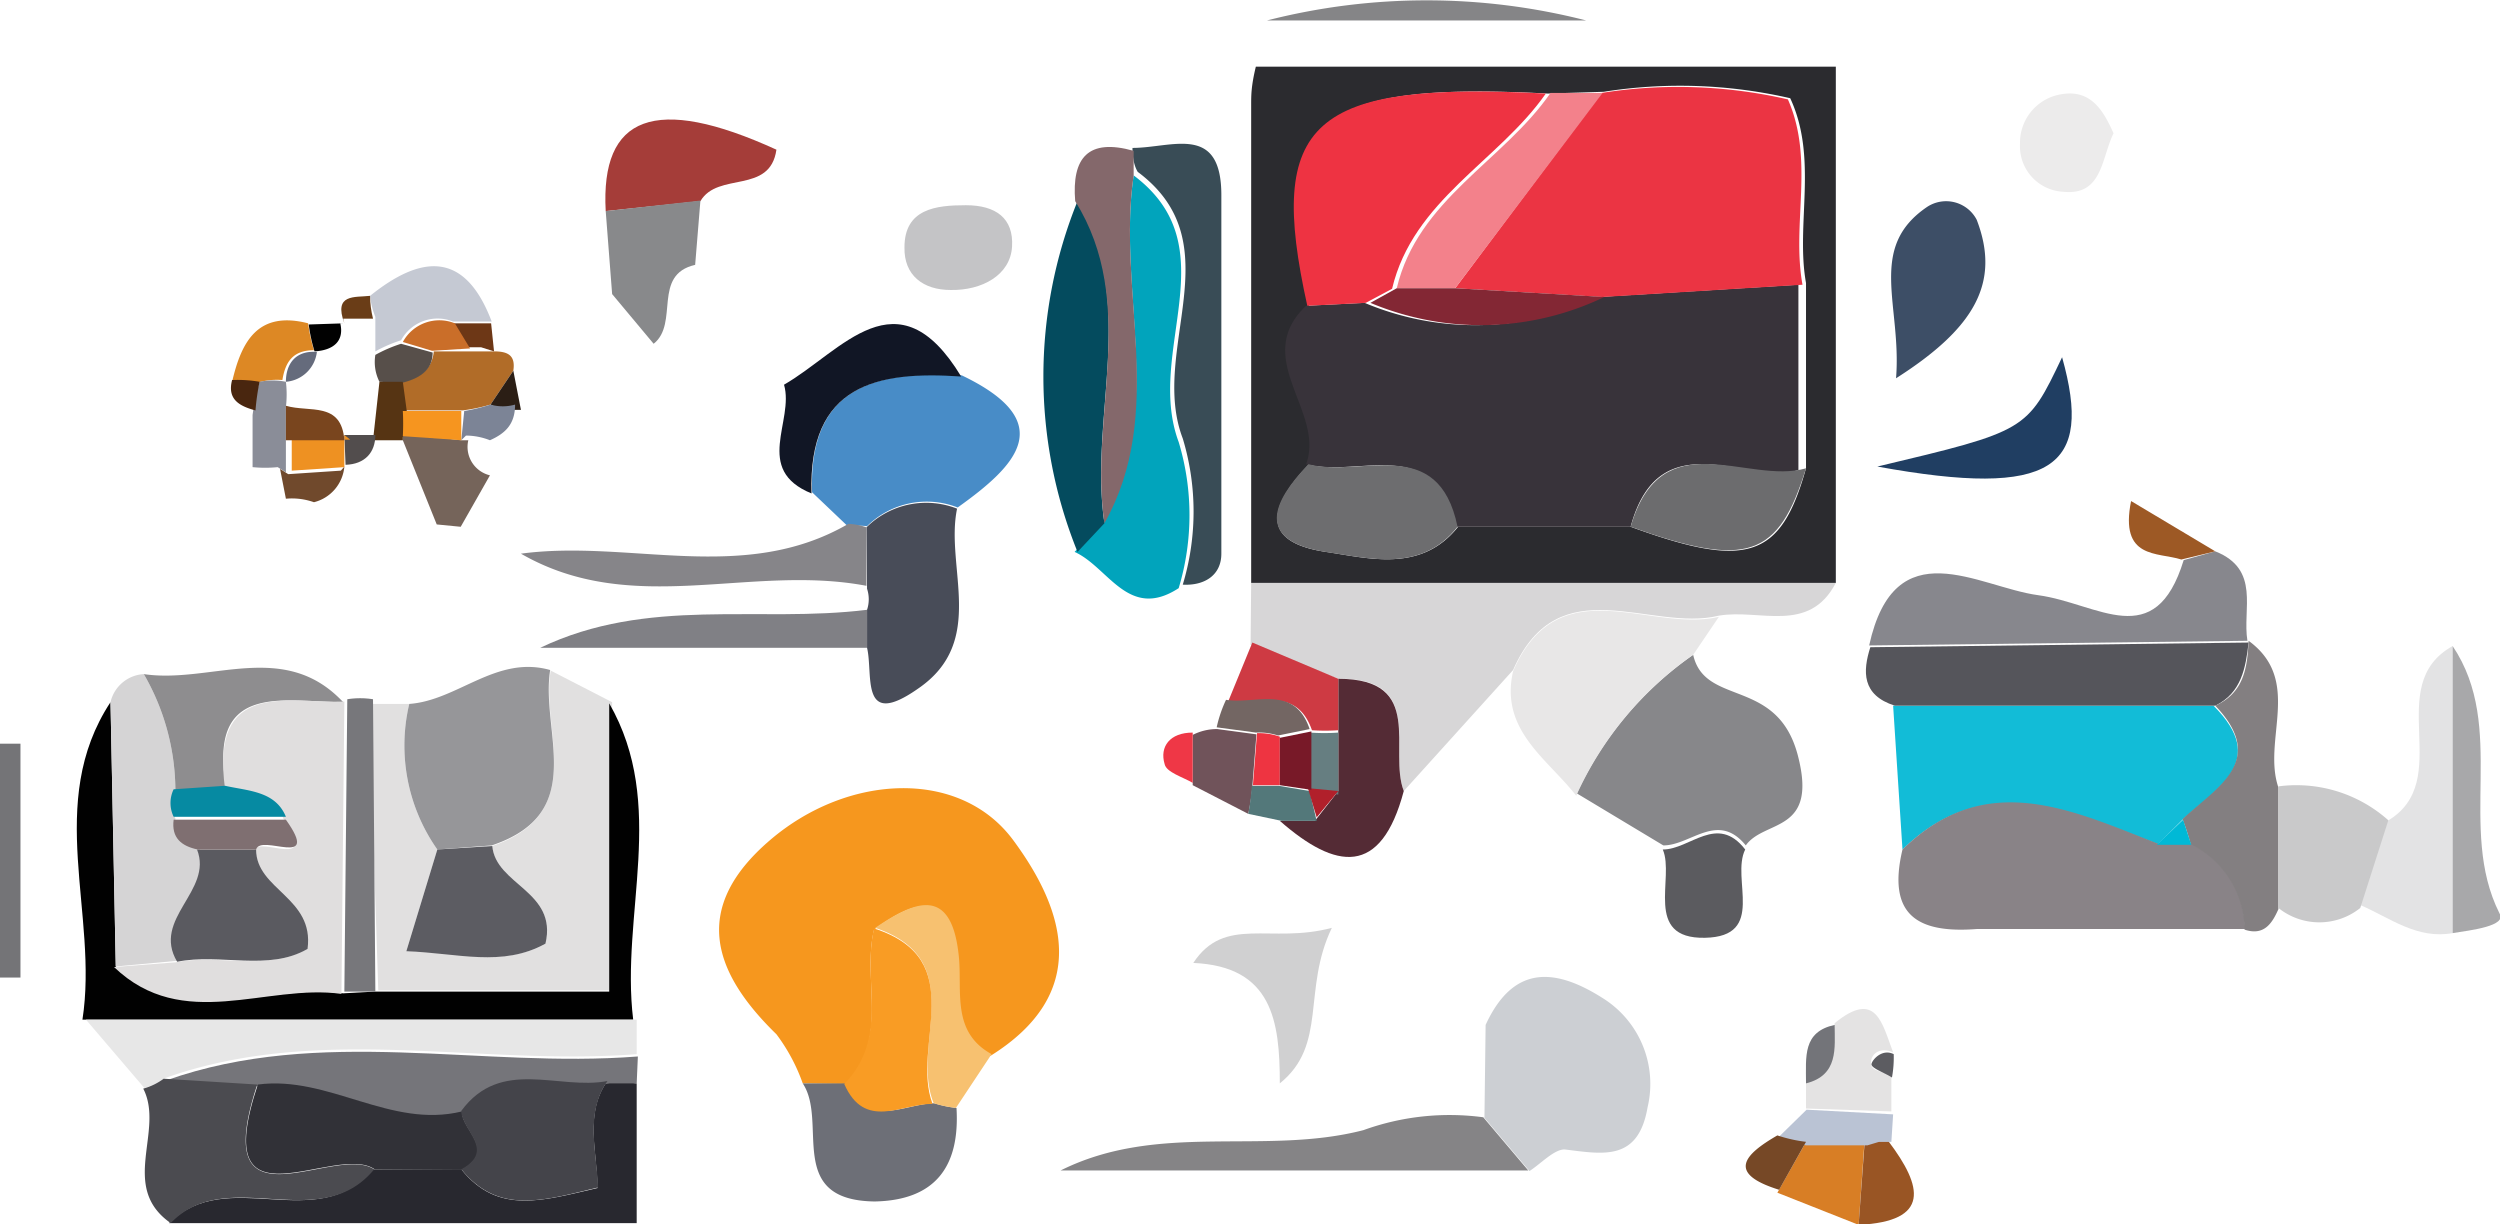 <svg xmlns="http://www.w3.org/2000/svg" viewBox="0 0 42.76 20.94"><defs><style>.cls-1{fill:#2b2b2f;}.cls-2{fill:#f6971e;}.cls-3{fill:#12bcd7;}.cls-4{fill:#d7d6d7;}.cls-5{fill:#898387;}.cls-6{fill:#e1e0e0;}.cls-7{fill:#010101;}.cls-8{fill:#87878a;}.cls-9{fill:#cccfd3;}.cls-10{fill:#55555b;}.cls-11{fill:#e8e7e7;}.cls-12{fill:#969699;}.cls-13{fill:#394c56;}.cls-14{fill:#488cc7;}.cls-15{fill:#01a4bc;}.cls-16{fill:#28282f;}.cls-17{fill:#044b5e;}.cls-18{fill:#87878d;}.cls-19{fill:#d5d4d5;}.cls-20{fill:#75757a;}.cls-21{fill:#e7e7e7;}.cls-22{fill:#484c58;}.cls-23{fill:#4b4b50;}.cls-24{fill:#858486;}.cls-25{fill:#a53d39;}.cls-26{fill:#e3e3e4;}.cls-27{fill:#837f81;}.cls-28{fill:#84686b;}.cls-29{fill:#542b35;}.cls-30{fill:#6d6f77;}.cls-31{fill:#203e62;}.cls-32{fill:#c9c9ca;}.cls-33{fill:#111625;}.cls-34{fill:#3d4e66;}.cls-35{fill:#858587;}.cls-36{fill:#868589;}.cls-37{fill:#8e8d8f;}.cls-38{fill:#c4c4c6;}.cls-39{fill:#808085;}.cls-40{fill:#a8a8aa;}.cls-41{fill:#ecebeb;}.cls-42{fill:#5b5b5f;}.cls-43{fill:#747477;}.cls-44{fill:#f7c170;}.cls-45{fill:#d0d0d1;}.cls-46{fill:#88898b;}.cls-47{fill:#77777b;}.cls-48{fill:#c5c9d3;}.cls-49{fill:#e4e3e3;}.cls-50{fill:#75645a;}.cls-51{fill:#b16c28;}.cls-52{fill:#ce3a43;}.cls-53{fill:#d87e25;}.cls-54{fill:#70535a;}.cls-55{fill:#dd8824;}.cls-56{fill:#995524;}.cls-57{fill:#9d5925;}.cls-58{fill:#bac3d4;}.cls-59{fill:#8a8d98;}.cls-60{fill:#736663;}.cls-61{fill:#764826;}.cls-62{fill:#53787a;}.cls-63{fill:#70492c;}.cls-64{fill:#737479;}.cls-65{fill:#ef3746;}.cls-66{fill:#5c5c61;}.cls-67{fill:#6d3716;}.cls-68{fill:#6a3d17;}.cls-69{fill:#49260f;}.cls-70{fill:#2b1e15;}.cls-71{fill:#38333a;}.cls-72{fill:#eb3443;}.cls-73{fill:#ee3342;}.cls-74{fill:#6d6d6f;}.cls-75{fill:#6c6c6e;}.cls-76{fill:#f3818b;}.cls-77{fill:#f99c24;}.cls-78{fill:#00b9d6;}.cls-79{fill:#5c5c62;}.cls-80{fill:#e0dede;}.cls-81{fill:#7c8496;}.cls-82{fill:#313137;}.cls-83{fill:#44444a;}.cls-84{fill:#5a5a60;}.cls-85{fill:#7f6f71;}.cls-86{fill:#068aa2;}.cls-87{fill:#667e81;}.cls-88{fill:#b1202b;}.cls-89{fill:#574f4a;}.cls-90{fill:#ca6e29;}.cls-91{fill:#563413;}.cls-92{fill:#524d4d;}.cls-93{fill:#f6951f;}.cls-94{fill:#ee3441;}.cls-95{fill:#656b7c;}.cls-96{fill:#ee9122;}.cls-97{fill:#79451e;}.cls-98{fill:#781928;}.cls-99{fill:#832734;}</style></defs><title>pct3_transparent</title><g id="Warstwa_2" data-name="Warstwa 2"><g id="Warstwa_1-2" data-name="Warstwa 1"><path class="cls-1" d="M28.51,17.44q0-4.09,0-8.18c0-.16,0-.32.08-.65h9.92v8.83Zm5.07-8.37c-4-.21-4.78.47-4.08,3.63-1,.89.31,1.81,0,2.71-.62.65-.92,1.32.29,1.5.74.11,1.63.36,2.26-.43H35c2,.73,2.57.54,3-1l0-3.17c-.18-1,.21-2.13-.27-3.16a8.39,8.39,0,0,0-3.19-.11Z" transform="translate(-7.11 -7.47)"/><path class="cls-2" d="M20.84,26a3.14,3.14,0,0,0-.45-.84c-1.12-1.09-1.44-2.18-.11-3.32s3.25-1.23,4.16,0,1.31,2.63-.39,3.69c-.7-.39-.51-1.07-.56-1.67-.12-1.2-.73-1-1.43-.49-.21.87.27,1.87-.48,2.64Z" transform="translate(-7.11 -7.47)"/><path class="cls-3" d="M39.65,22l-.16-2.46,5.48,0c.95.95.06,1.41-.52,1.94l-.43.43C42.55,21.35,41.07,20.62,39.65,22Z" transform="translate(-7.11 -7.47)"/><path class="cls-4" d="M28.51,17.44h10c-.46.88-1.3.44-2,.56-1.18.29-2.74-.85-3.52.93L31.12,21c-.27-.7.38-1.94-1.12-1.92l-1.5-.58Z" transform="translate(-7.11 -7.47)"/><path class="cls-5" d="M39.65,22c1.43-1.4,2.9-.67,4.37-.1h.57a1.65,1.65,0,0,1,.92,1.46c-1.53,0-3.06,0-4.59,0C39.88,23.44,39.39,23.1,39.65,22Z" transform="translate(-7.11 -7.47)"/><path class="cls-6" d="M13.42,19.51l.69,0A3.09,3.09,0,0,0,14.59,22l-.53,1.74c.88,0,1.64.28,2.38-.13.21-.9-.85-1-.91-1.67,1.66-.57.82-2,1-3l1.05.54v4.93h-4Z" transform="translate(-7.11 -7.47)"/><path class="cls-7" d="M13.53,24.43h4V19.5c1,1.74.19,3.61.41,5.41H8.52c.28-1.8-.65-3.71.48-5.43L9.09,24c1.18,1.12,2.59.27,3.89.46Z" transform="translate(-7.11 -7.47)"/><path class="cls-8" d="M36.07,18.67c.2.89,1.44.38,1.79,1.72s-.57,1.09-.89,1.54c-.48-.59-.94,0-1.41,0l-1.48-.89A5.9,5.9,0,0,1,36.07,18.67Z" transform="translate(-7.11 -7.47)"/><path class="cls-9" d="M32.52,25c.46-1,1.15-1,2-.46a1.73,1.73,0,0,1,.77,1.87c-.16.93-.76.8-1.42.72-.18,0-.4.24-.6.37l-.77-.91Z" transform="translate(-7.11 -7.47)"/><path class="cls-10" d="M45,19.54l-5.48,0c-.57-.18-.55-.59-.42-1l6.47-.08h0C45.52,18.89,45.45,19.32,45,19.54Z" transform="translate(-7.11 -7.47)"/><path class="cls-11" d="M36.07,18.67a5.9,5.9,0,0,0-2,2.41c-.5-.64-1.31-1.12-1.08-2.13.78-1.79,2.34-.65,3.52-.93Z" transform="translate(-7.11 -7.47)"/><path class="cls-12" d="M14.59,22a3.09,3.09,0,0,1-.48-2.49c.83-.06,1.49-.84,2.41-.58-.17,1.06.67,2.44-1,3Z" transform="translate(-7.11 -7.47)"/><path class="cls-13" d="M26.48,10c.68,0,1.53-.43,1.52.83,0,2,0,4.08,0,6.11,0,.37-.29.55-.66.53a4.32,4.32,0,0,0,0-2.5c-.58-1.52.88-3.33-.77-4.56Q26.48,10.26,26.48,10Z" transform="translate(-7.11 -7.47)"/><path class="cls-14" d="M21.62,16.48,21,15.89c-.06-1.84,1.11-2.08,2.56-2,1.67.8.94,1.54-.07,2.26a1.45,1.45,0,0,0-1.55.32A1.07,1.07,0,0,0,21.62,16.48Z" transform="translate(-7.11 -7.47)"/><path class="cls-15" d="M26.5,10.47c1.64,1.23.19,3,.77,4.56a4.32,4.32,0,0,1,0,2.5c-.86.56-1.2-.36-1.78-.62l.46-.49C27.07,14.52,26.21,12.44,26.5,10.47Z" transform="translate(-7.11 -7.47)"/><path class="cls-16" d="M18,26v2.39H10c1-1,2.54.22,3.48-.92H15c.63.79,1.41.53,2.33.32,0-.6-.23-1.26.16-1.82l.23,0Z" transform="translate(-7.11 -7.47)"/><path class="cls-17" d="M26,16.42l-.46.49a8,8,0,0,1,0-6C26.58,12.66,25.73,14.59,26,16.42Z" transform="translate(-7.11 -7.47)"/><path class="cls-18" d="M45.55,18.43l-6.47.08c.44-2,1.86-1,2.89-.86s2,1,2.49-.6L45,16.9C45.78,17.21,45.46,17.89,45.55,18.43Z" transform="translate(-7.11 -7.47)"/><path class="cls-19" d="M9.09,24,9,19.48A.62.62,0,0,1,9.57,19a4,4,0,0,1,.54,2,.54.54,0,0,0,0,.47c0,.32.13.45.41.51.28.71-.77,1.18-.34,1.92Z" transform="translate(-7.11 -7.47)"/><path class="cls-20" d="M18,26l-.23,0-.23,0c-.84.16-1.82-.41-2.5.51-1.22.29-2.28-.63-3.49-.46l-1.6-.1c2.65-.94,5.38-.2,8.07-.41Z" transform="translate(-7.11 -7.47)"/><path class="cls-21" d="M18,25.5c-2.69.21-5.42-.53-8.07.41a1.07,1.07,0,0,1-.35.17l-1-1.17H18Z" transform="translate(-7.11 -7.47)"/><path class="cls-22" d="M21.93,16.49a1.45,1.45,0,0,1,1.55-.32c-.21,1,.52,2.27-.67,3.08-1,.7-.76-.24-.87-.7V17.9a.57.57,0,0,0,0-.36Z" transform="translate(-7.11 -7.47)"/><path class="cls-23" d="M9.56,26.09a1.07,1.07,0,0,0,.35-.17l1.6.1c-.86,2.6,1.33,1,2,1.45-.94,1.14-2.51-.09-3.48.92C9.14,27.77,9.93,26.81,9.56,26.09Z" transform="translate(-7.11 -7.47)"/><path class="cls-24" d="M32.48,26.58l.77.91h-8c1.68-.84,3.48-.25,5.18-.69A4.33,4.33,0,0,1,32.48,26.58Z" transform="translate(-7.11 -7.47)"/><path class="cls-25" d="M17.47,11.08c-.09-1.63.84-2,2.92-1.05-.11.77-1,.37-1.3.88Z" transform="translate(-7.11 -7.47)"/><path class="cls-26" d="M47.93,21.52c1.2-.69-.09-2.32,1.13-3v4.91c-.61.11-1.07-.26-1.58-.48Z" transform="translate(-7.11 -7.47)"/><path class="cls-27" d="M45,19.54c.49-.22.55-.65.57-1.11.93.68.23,1.69.51,2.51l0,2.08c-.11.25-.25.46-.58.35a1.65,1.65,0,0,0-.92-1.46q-.06-.22-.14-.43C45,20.95,45.91,20.49,45,19.54Z" transform="translate(-7.11 -7.47)"/><path class="cls-28" d="M26,16.42c-.27-1.83.59-3.76-.5-5.51-.06-.74.22-1.08,1-.86q0,.21,0,.42C26.21,12.44,27.07,14.52,26,16.42Z" transform="translate(-7.11 -7.47)"/><path class="cls-29" d="M30,19.08c1.5,0,.85,1.22,1.12,1.92-.39,1.47-1.16,1.35-2.12.51l.6,0L30,21V20Z" transform="translate(-7.11 -7.47)"/><path class="cls-30" d="M20.84,26h.74c.35.79,1,.35,1.51.34a2,2,0,0,0,.38.08c.06,1-.36,1.58-1.4,1.6C20.53,28,21.28,26.66,20.84,26Z" transform="translate(-7.11 -7.47)"/><path class="cls-31" d="M39.22,15.45c2.56-.61,2.56-.61,3.16-1.87C42.91,15.47,42.24,16,39.22,15.45Z" transform="translate(-7.11 -7.47)"/><path class="cls-32" d="M46.08,23l0-2.08a2.36,2.36,0,0,1,1.88.58L47.48,23A1.12,1.12,0,0,1,46.08,23Z" transform="translate(-7.11 -7.47)"/><path class="cls-33" d="M23.55,13.91c-1.44-.1-2.62.14-2.56,2-1-.41-.29-1.24-.47-1.86C21.51,13.48,22.46,12.11,23.55,13.91Z" transform="translate(-7.11 -7.47)"/><path class="cls-34" d="M39.54,13.94c.1-1.25-.5-2.23.53-2.93a.59.59,0,0,1,.85.22C41.33,12.3,40.89,13.08,39.54,13.94Z" transform="translate(-7.11 -7.47)"/><path class="cls-35" d="M34.24,7.82H28.78A11,11,0,0,1,34.24,7.82Z" transform="translate(-7.11 -7.47)"/><path class="cls-36" d="M21.93,16.49v1c-2-.38-4,.55-5.91-.55,1.86-.25,3.81.53,5.6-.51A1.07,1.07,0,0,1,21.93,16.49Z" transform="translate(-7.11 -7.47)"/><path class="cls-37" d="M10.11,21a4,4,0,0,0-.54-2c1.14.17,2.4-.6,3.41.48l0,0c-1,0-2.33-.37-2,1.46Z" transform="translate(-7.11 -7.47)"/><path class="cls-38" d="M23.37,12.43c-.47,0-.8-.25-.79-.73,0-.66.54-.72,1.05-.72s.82.22.79.71S23.9,12.44,23.37,12.43Z" transform="translate(-7.11 -7.47)"/><path class="cls-39" d="M21.94,17.9v.65H16.35C18.19,17.67,20.08,18.13,21.94,17.9Z" transform="translate(-7.11 -7.47)"/><path class="cls-40" d="M49.06,23.43V18.52c.94,1.4.07,3.11.8,4.57C50,23.31,49.37,23.38,49.06,23.43Z" transform="translate(-7.11 -7.47)"/><path class="cls-41" d="M43.26,9.75c-.21.43-.19,1.07-.86,1a.78.78,0,0,1-.74-.82.84.84,0,0,1,.72-.85C42.88,9,43.09,9.37,43.26,9.75Z" transform="translate(-7.11 -7.47)"/><path class="cls-42" d="M35.55,22c.47,0,.93-.62,1.41,0-.25.5.37,1.49-.69,1.51S35.76,22.48,35.55,22Z" transform="translate(-7.11 -7.47)"/><path class="cls-43" d="M7.11,24.19v-4h.35v4Z" transform="translate(-7.11 -7.47)"/><path class="cls-44" d="M23.46,26.42a2,2,0,0,1-.38-.08c-.41-1,.64-2.44-1-3,.7-.48,1.31-.71,1.43.49.06.6-.13,1.29.56,1.67Z" transform="translate(-7.11 -7.47)"/><path class="cls-45" d="M29,26c0-1.07-.13-2-1.48-2.06.54-.82,1.32-.32,2.37-.6C29.38,24.4,29.82,25.34,29,26Z" transform="translate(-7.11 -7.47)"/><path class="cls-46" d="M17.47,11.08l1.62-.18L19,12c-.74.17-.27,1-.71,1.35l-.71-.85Z" transform="translate(-7.11 -7.47)"/><path class="cls-47" d="M13.53,24.43H13l.05-5,0,0a1.39,1.39,0,0,1,.44,0Z" transform="translate(-7.11 -7.47)"/><path class="cls-48" d="M13.44,12.53c.87-.7,1.62-.78,2.08.44l-.66,0a.71.71,0,0,0-.89.32,2.41,2.41,0,0,0-.44.19l0-.59Q13.46,12.72,13.44,12.53Z" transform="translate(-7.11 -7.47)"/><path class="cls-49" d="M38,26.43q0-.23,0-.46c.57-.12.45-.59.49-1,.71-.58.81,0,1,.5-.2-.09-.37,0-.38.17s.23.15.35.23v.61Z" transform="translate(-7.11 -7.47)"/><path class="cls-50" d="M14.58,16.44,14,15v-.11L15,15l.12,0a.5.5,0,0,0,.37.6l-.5.88Z" transform="translate(-7.11 -7.47)"/><path class="cls-51" d="M15.56,13.48c.24,0,.37.07.33.33l-.39.58a3,3,0,0,1-.48.1H14L14,14c.27-.07.5-.2.53-.52l.62,0,.23,0Z" transform="translate(-7.11 -7.47)"/><path class="cls-52" d="M30,19.08q0,.44,0,.88a3.41,3.41,0,0,1-.45,0c-.27-.77-.92-.42-1.43-.5l.41-1Z" transform="translate(-7.11 -7.47)"/><path class="cls-53" d="M38.9,28.42l-1.39-.55L38,27H39Z" transform="translate(-7.11 -7.47)"/><path class="cls-54" d="M28.46,21.39l-.95-.49q0-.43,0-.86a.91.91,0,0,1,.42-.1l.67.09-.07.89A3.79,3.79,0,0,1,28.46,21.39Z" transform="translate(-7.11 -7.47)"/><path class="cls-55" d="M11.08,14c.16-.69.44-1.22,1.3-1a2.79,2.79,0,0,0,.1.46h0c-.36,0-.49.2-.54.51h0a1.15,1.15,0,0,0-.47.06A2.2,2.2,0,0,0,11.08,14Z" transform="translate(-7.11 -7.47)"/><path class="cls-56" d="M38.9,28.42,39,27.05l.2-.06.21,0C40,27.77,40.13,28.36,38.9,28.42Z" transform="translate(-7.11 -7.47)"/><path class="cls-57" d="M45,16.9l-.58.14c-.41-.13-1.06,0-.86-1Z" transform="translate(-7.11 -7.47)"/><path class="cls-58" d="M39.46,27l-.21,0-.2.06H38a2.48,2.48,0,0,1-.46-.15l.47-.46,1.48.08Z" transform="translate(-7.11 -7.47)"/><path class="cls-59" d="M11.55,14A1.14,1.14,0,0,1,12,14a1.8,1.8,0,0,1,0,.43l0,.59,0,.53-.14-.09a2.19,2.19,0,0,1-.43,0l0-.89A3.81,3.81,0,0,1,11.55,14Z" transform="translate(-7.11 -7.47)"/><path class="cls-60" d="M28.59,20l-.67-.09a2.21,2.21,0,0,1,.16-.47c.51.08,1.17-.27,1.43.5h0l-.54.11A1.06,1.06,0,0,0,28.59,20Z" transform="translate(-7.11 -7.47)"/><path class="cls-61" d="M37.51,26.89A2.48,2.48,0,0,0,38,27l-.46.82C36.64,27.54,36.94,27.22,37.51,26.89Z" transform="translate(-7.11 -7.47)"/><path class="cls-62" d="M28.46,21.39a3.76,3.76,0,0,0,.06-.48l.23,0,.23,0,.53.09,0,0,.12.51-.6,0Z" transform="translate(-7.11 -7.47)"/><path class="cls-63" d="M13,15.45a.69.69,0,0,1-.52.61A1.13,1.13,0,0,0,12,16l-.1-.51.14.09.9-.06Z" transform="translate(-7.11 -7.47)"/><path class="cls-64" d="M38.49,25c0,.39.07.86-.49,1C38,25.54,37.94,25.12,38.49,25Z" transform="translate(-7.11 -7.47)"/><path class="cls-65" d="M27.51,20q0,.43,0,.86c-.17-.1-.45-.18-.48-.32C26.94,20.24,27.12,20,27.51,20Z" transform="translate(-7.11 -7.47)"/><path class="cls-66" d="M39.47,25.9c-.12-.08-.36-.16-.35-.23s.18-.27.38-.17A1.87,1.87,0,0,1,39.47,25.9Z" transform="translate(-7.11 -7.47)"/><path class="cls-67" d="M15.56,13.48l-.22-.07-.23,0L14.85,13l.66,0Z" transform="translate(-7.11 -7.47)"/><path class="cls-7" d="M12.49,13.48a2.79,2.79,0,0,1-.1-.46L13,13l-.07,0C13,13.3,12.82,13.46,12.49,13.48Z" transform="translate(-7.11 -7.47)"/><path class="cls-68" d="M13.44,12.53q0,.19.05.39l-.51,0L13,13C12.81,12.49,13.18,12.56,13.44,12.53Z" transform="translate(-7.11 -7.47)"/><path class="cls-69" d="M11.55,14a3.81,3.81,0,0,0-.07.49c-.26-.07-.49-.18-.4-.52A2.2,2.2,0,0,1,11.55,14Z" transform="translate(-7.11 -7.47)"/><path class="cls-70" d="M15.5,14.39l.39-.58.13.67-.09,0A.76.76,0,0,1,15.5,14.39Z" transform="translate(-7.11 -7.47)"/><path class="cls-71" d="M35,16.48H32c-.33-1.6-1.65-.83-2.55-1.07.33-.9-.95-1.81,0-2.71l1-.05a4.87,4.87,0,0,0,4-.1l3.42-.21,0,3.17C37,15.77,35.49,14.66,35,16.48Z" transform="translate(-7.11 -7.47)"/><path class="cls-72" d="M37.94,12.34l-3.42.21L32,12.4l2.5-3.34a8.39,8.39,0,0,1,3.19.11C38.15,10.21,37.75,11.3,37.94,12.34Z" transform="translate(-7.11 -7.47)"/><path class="cls-73" d="M30.47,12.65l-1,.05c-.7-3.16.06-3.84,4.08-3.63-.81,1.16-2.27,1.82-2.63,3.34Z" transform="translate(-7.11 -7.47)"/><path class="cls-74" d="M29.49,15.41c.9.24,2.22-.53,2.55,1.07-.62.79-1.51.54-2.26.43C28.57,16.72,28.87,16.05,29.49,15.41Z" transform="translate(-7.11 -7.47)"/><path class="cls-75" d="M35,16.48c.53-1.82,2-.71,3-1C37.53,17,37,17.2,35,16.48Z" transform="translate(-7.11 -7.47)"/><path class="cls-76" d="M31,12.4c.36-1.52,1.82-2.17,2.63-3.34h.89L32,12.4Z" transform="translate(-7.11 -7.47)"/><path class="cls-77" d="M22.06,23.35c1.67.54.62,2,1,3-.53,0-1.16.46-1.51-.34C22.33,25.22,21.85,24.23,22.06,23.35Z" transform="translate(-7.11 -7.47)"/><path class="cls-78" d="M44.45,21.49q.07.21.14.43H44Z" transform="translate(-7.11 -7.47)"/><path class="cls-79" d="M14.59,22l.94-.06c.06.67,1.12.77.91,1.67-.74.41-1.5.16-2.38.13Z" transform="translate(-7.11 -7.47)"/><path class="cls-80" d="M13,19.47l-.05,5c-1.29-.18-2.71.67-3.89-.46l1.05-.08c.74-.15,1.55.16,2.23-.22.12-.88-.88-1-.88-1.7.09-.25,1.12.38.5-.53-.17-.48-.62-.42-1-.51C10.7,19.09,12,19.5,13,19.47Z" transform="translate(-7.11 -7.47)"/><path class="cls-81" d="M15.5,14.39a.76.76,0,0,0,.42,0c0,.33-.16.49-.43.61a1.13,1.13,0,0,0-.41-.08L15,15l.05-.5A3.07,3.07,0,0,0,15.5,14.39Z" transform="translate(-7.11 -7.47)"/><path class="cls-82" d="M13.52,27.47c-.68-.47-2.87,1.15-2-1.45,1.21-.16,2.27.76,3.49.46,0,.33.61.66,0,1Z" transform="translate(-7.11 -7.47)"/><path class="cls-83" d="M15,27.47c.6-.33,0-.66,0-1,.68-.92,1.66-.35,2.5-.51-.39.56-.18,1.22-.16,1.82C16.42,28,15.64,28.26,15,27.47Z" transform="translate(-7.11 -7.47)"/><path class="cls-84" d="M11.49,22c0,.69,1,.82.88,1.7-.67.39-1.49.07-2.23.22-.44-.74.62-1.21.34-1.92Z" transform="translate(-7.11 -7.47)"/><path class="cls-85" d="M11.49,22h-1c-.28-.06-.45-.2-.41-.51l1.92,0C12.61,22.35,11.57,21.72,11.49,22Z" transform="translate(-7.11 -7.47)"/><path class="cls-86" d="M12,21.44l-1.92,0a.54.54,0,0,1,0-.47l.88-.06C11.36,21,11.82,21,12,21.44Z" transform="translate(-7.11 -7.47)"/><path class="cls-87" d="M29.52,20A3.41,3.41,0,0,0,30,20q0,.53,0,1.06l-.5-.06,0,0V20Z" transform="translate(-7.11 -7.47)"/><path class="cls-88" d="M29.48,20.95,30,21l-.37.45Z" transform="translate(-7.11 -7.47)"/><path class="cls-89" d="M13.6,14a.75.75,0,0,1-.07-.46,2.41,2.41,0,0,1,.44-.19l.54.15c0,.32-.25.45-.53.52Z" transform="translate(-7.11 -7.47)"/><path class="cls-90" d="M14.5,13.47,14,13.32a.71.71,0,0,1,.89-.32l.26.43Z" transform="translate(-7.11 -7.47)"/><path class="cls-91" d="M13.6,14,14,14l.07.52a4.15,4.15,0,0,1-.07.43V15l-.51,0Z" transform="translate(-7.11 -7.47)"/><path class="cls-92" d="M13,14.91l.53,0c0,.3-.18.5-.51.51l0,0Z" transform="translate(-7.11 -7.47)"/><path class="cls-93" d="M14,14.93A4.15,4.15,0,0,0,14,14.5h1L15,15Z" transform="translate(-7.11 -7.47)"/><path class="cls-94" d="M29,20.9l-.23,0-.23,0,.07-.89a1.08,1.08,0,0,1,.39.06Q29,20.49,29,20.9Z" transform="translate(-7.11 -7.47)"/><path class="cls-95" d="M12.53,13.49A.58.58,0,0,1,12,14C12,13.69,12.17,13.46,12.53,13.49Z" transform="translate(-7.11 -7.47)"/><path class="cls-96" d="M13,14.91l0,.55-.9.06,0-.53,1,0Z" transform="translate(-7.11 -7.47)"/><path class="cls-97" d="M13,15l-1,0,0-.59C12.4,14.53,12.95,14.33,13,15Z" transform="translate(-7.11 -7.47)"/><path class="cls-98" d="M29,20.9q0-.41,0-.81l.54-.11q0,.51,0,1Z" transform="translate(-7.11 -7.47)"/><path class="cls-99" d="M31,12.4h1l2.55.15a4.87,4.87,0,0,1-4,.1Z" transform="translate(-7.11 -7.47)"/></g></g></svg>
